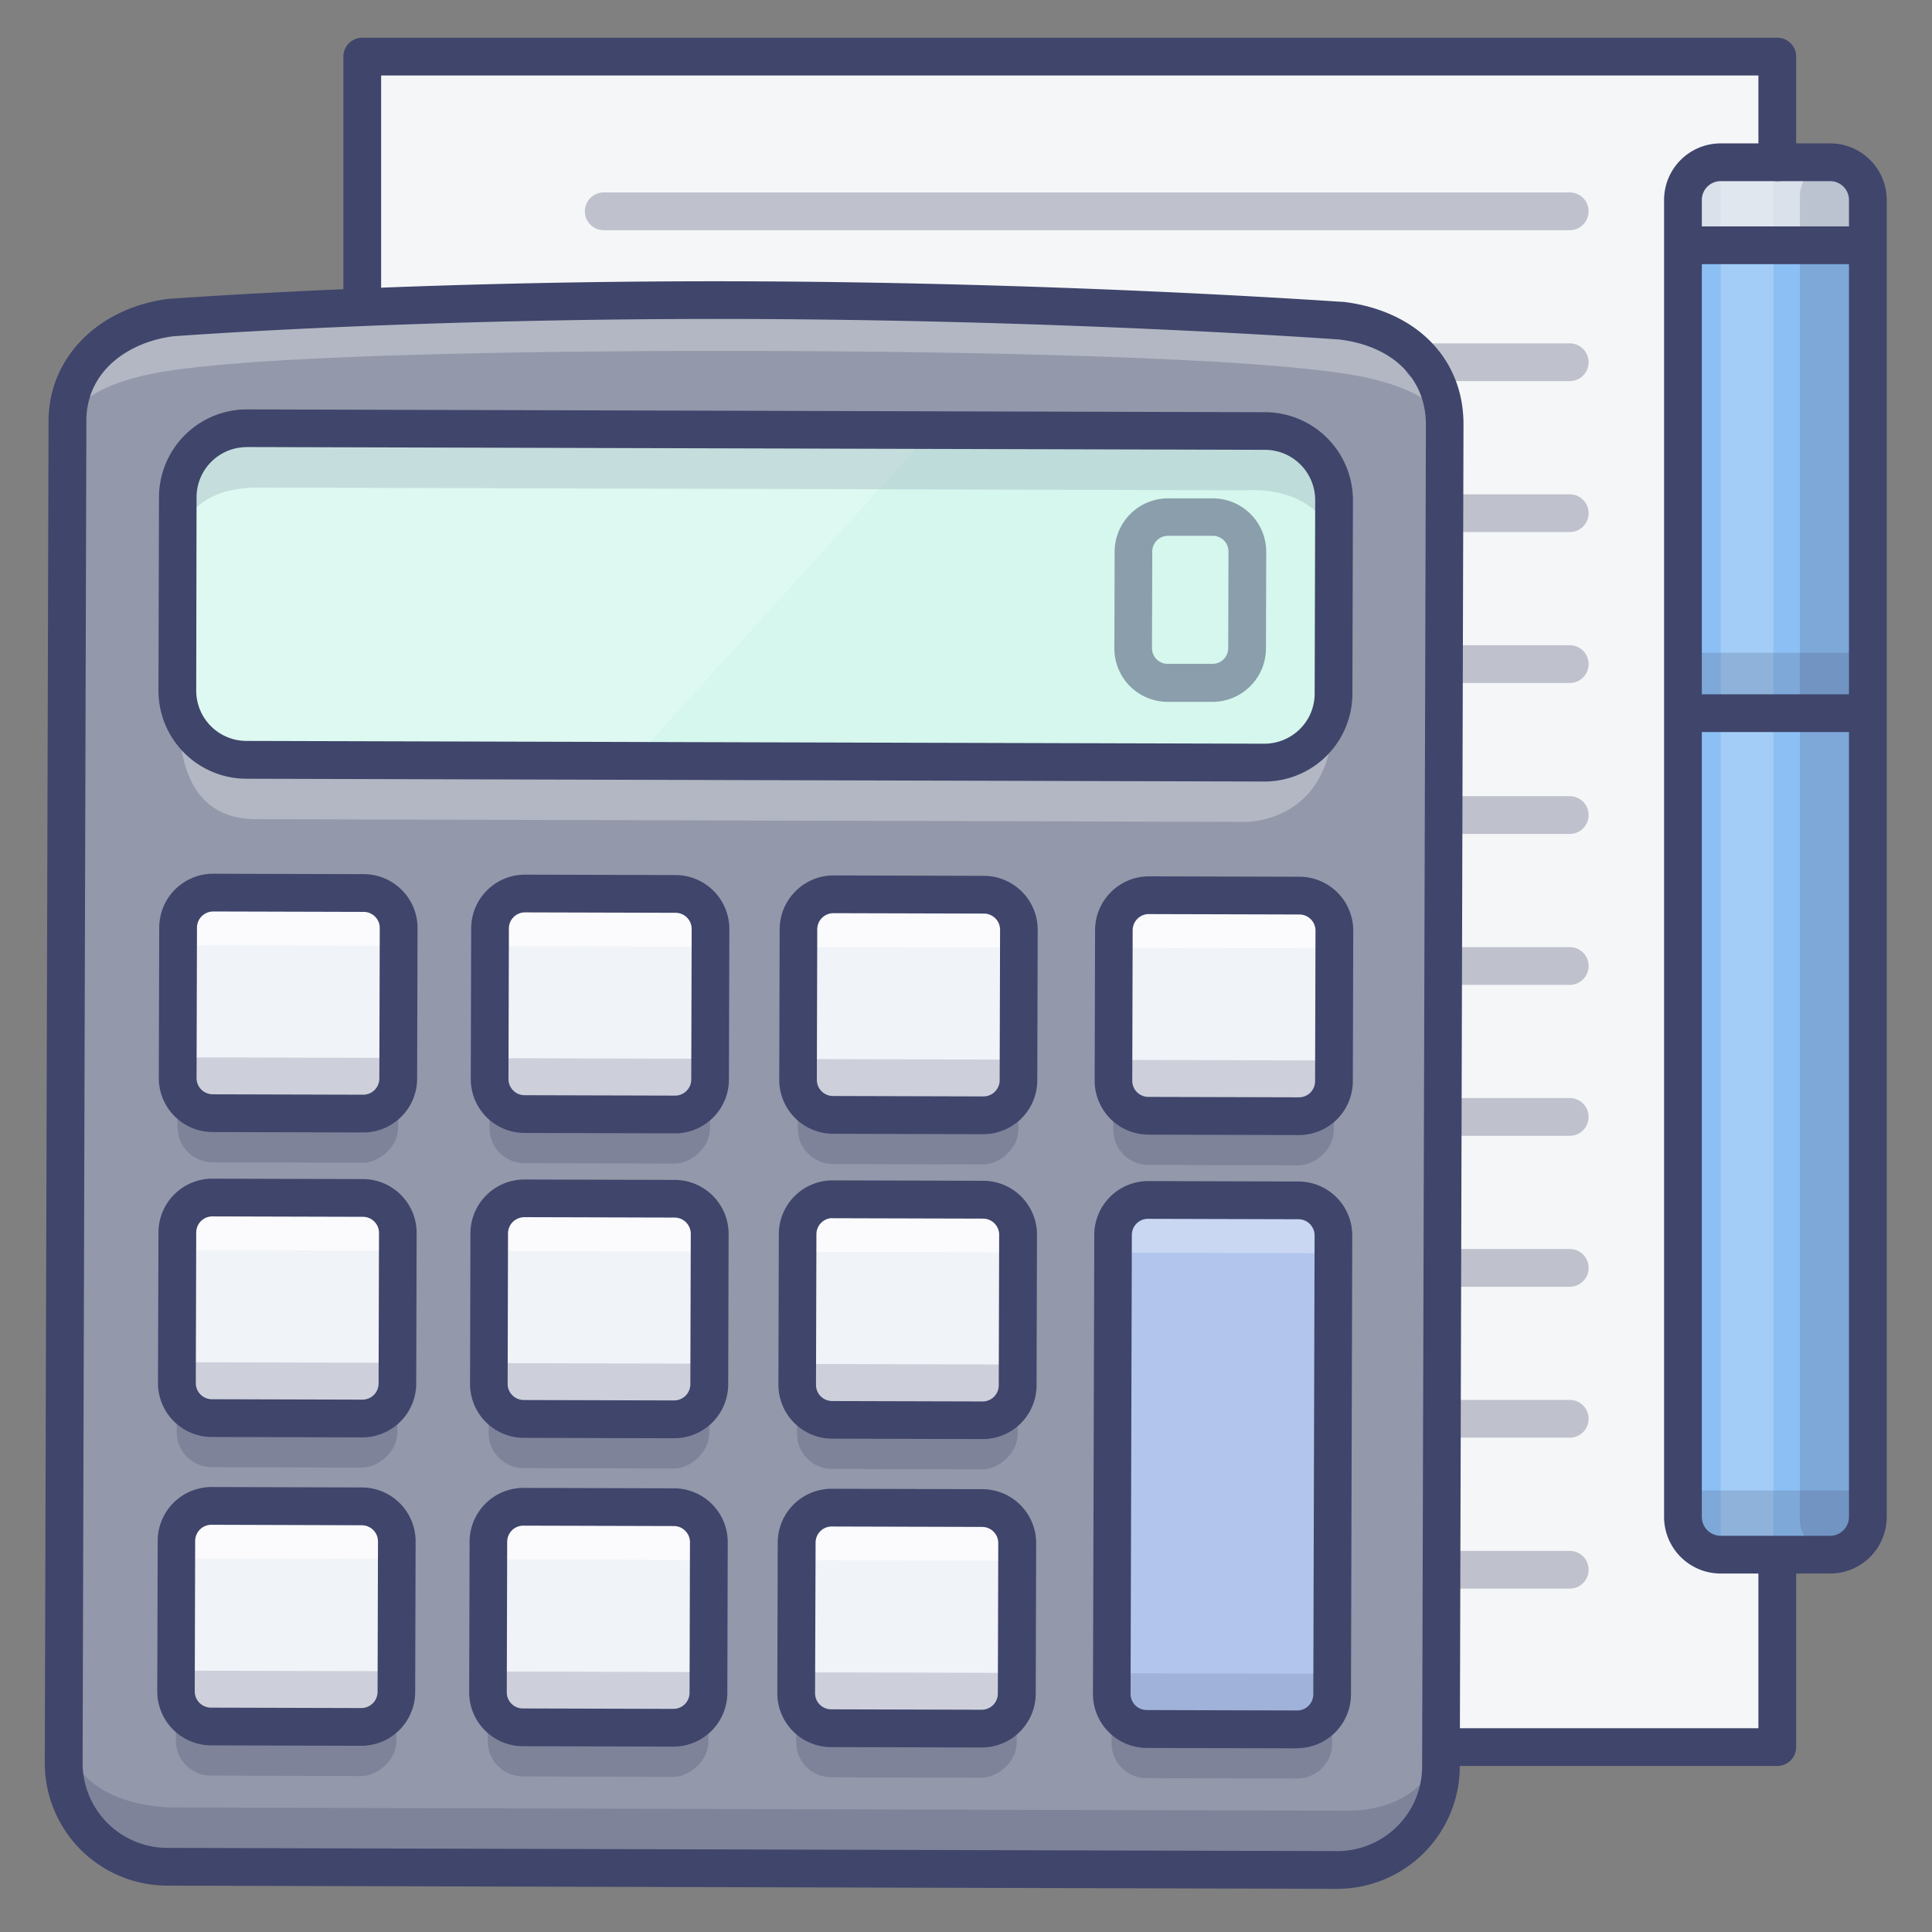 <?xml version="1.0" ?><svg viewBox="0 0 512 512" xmlns="http://www.w3.org/2000/svg"><rect x="0" y="0" width="512" height="512" fill="#808080" stroke="none"/><defs><style>.cls-1{fill:#f5f6f7;}.cls-2{fill:#dae1ea;}.cls-3{fill:#8cc0f4;}.cls-4{opacity:0.2;}.cls-5{fill:#3f456b;}.cls-6{fill:#fff;}.cls-7{fill:#9398aa;}.cls-8{opacity:0.25;}.cls-9{fill:#b2c6ed;}.cls-10{opacity:0.3;}.cls-11{fill:#f0f3f7;}.cls-12{opacity:0.7;}.cls-13{opacity:0.15;}.cls-14{fill:#d5f7ed;}.cls-15{opacity:0.5;}</style></defs><title/><g id="Colors"><rect class="cls-1" height="448" width="375" x="96" y="15"/><path class="cls-2" d="M495,53a10,10,0,0,0-10-10H456a10,10,0,0,0-10,10V65.19c16.33,1,32.67.76,49,.82Z"/><path class="cls-3" d="M446,65.19V402a10,10,0,0,0,10,10h29a10,10,0,0,0,10-10V66C478.67,66,462.33,66.19,446,65.19Z"/><g class="cls-4"><rect class="cls-5" height="369" rx="9" ry="9" width="18" x="477" y="43"/></g><g class="cls-4"><rect class="cls-6" height="369" width="14" x="456" y="43"/></g><g class="cls-4"><rect class="cls-5" height="16" width="48" x="446" y="173"/></g><g class="cls-4" data-name="&lt;编组&gt;" id="_编组_"><path class="cls-5" d="M495,395v7a10,10,0,0,1-10,10H456a10,10,0,0,1-10-10v-7Z"/></g><path class="cls-7" d="M381.86,468.18a27.45,27.45,0,0,1-27.54,27.38l-310.06-.85a27.46,27.46,0,0,1-27.39-27.54l1-355.64A27.45,27.45,0,0,1,45.39,84.15L174,79l181.48,6a27.46,27.46,0,0,1,27.39,27.53Z"/><g class="cls-8"><path class="cls-5" d="M353.14,422.18l-.11,39.9a9.29,9.29,0,0,1-9.31,9.25l-39.89-.11a9.27,9.27,0,0,1-9.25-9.3l.11-39.9.11-41.83.11-39.9a9.28,9.28,0,0,1,9.3-9.25l39.9.11a9.28,9.28,0,0,1,9.25,9.31l-.11,39.89Z"/><rect class="cls-5" height="58.45" rx="9.28" ry="9.28" transform="translate(-365.68 516.04) rotate(-89.84)" width="58.45" x="46.66" y="412.14"/><rect class="cls-5" height="58.45" rx="9.28" ry="9.28" transform="translate(-283.73 434.76) rotate(-89.84)" width="58.45" x="46.89" y="330.41"/><rect class="cls-5" height="58.45" rx="9.28" ry="9.28" transform="translate(-202.71 354.41) rotate(-89.84)" width="58.45" x="47.11" y="249.62"/><rect class="cls-5" height="58.45" rx="9.28" ry="9.28" transform="translate(-283.48 598.92) rotate(-89.84)" width="58.45" x="129.32" y="412.37"/><rect class="cls-5" height="58.45" rx="9.28" ry="9.28" transform="translate(-201.53 517.65) rotate(-89.84)" width="58.45" x="129.54" y="330.64"/><rect class="cls-5" height="58.45" rx="9.28" ry="9.28" transform="translate(-120.51 437.29) rotate(-89.84)" width="58.45" x="129.77" y="249.84"/><rect class="cls-5" height="58.45" rx="9.28" ry="9.28" transform="translate(-202.21 680.87) rotate(-89.84)" width="58.45" x="211.05" y="412.59"/><rect class="cls-5" height="58.45" rx="9.28" ry="9.28" transform="translate(-120.26 599.6) rotate(-89.84)" width="58.45" x="211.27" y="330.87"/><rect class="cls-5" height="58.45" rx="9.28" ry="9.28" transform="translate(-39.24 519.24) rotate(-89.84)" width="58.45" x="211.49" y="250.07"/><rect class="cls-5" height="58.45" rx="9.28" ry="9.28" transform="translate(43.89 603.06) rotate(-89.84)" width="58.45" x="295.08" y="250.3"/></g><path class="cls-9" d="M353.17,409.18l-.11,39.9a9.28,9.28,0,0,1-9.3,9.25l-39.9-.11a9.29,9.29,0,0,1-9.25-9.31l.11-39.89.12-41.83.11-39.9a9.28,9.28,0,0,1,9.3-9.25l39.89.11a9.28,9.28,0,0,1,9.26,9.3l-.11,39.9Z"/><g class="cls-10"><path class="cls-6" d="M17.84,117.27s-4.61-12.71,22.34-18.21S155.35,92.88,200.86,93h.93c45.51.12,132.8,1.29,159.72,6.94s22.24,18.32,22.24,18.32,4.72-27.54-28.7-33.2S146.13,76.14,37.44,84.2C37.44,84.2,13.28,87.23,17.84,117.27Z"/></g><g class="cls-10"><path class="cls-6" d="M47.82,188.66S44.49,217,67.71,217.09l261.9.72s23.64.91,23.72-28.31c0,0-1.85,12.65-20.66,12.6l-262.13-.72S52.89,203,47.82,188.66Z"/></g><g class="cls-8"><path class="cls-5" d="M17.82,462.13S14,494.63,43.73,494.71l310.19.85s27.86.08,27.95-31.5c0,0-3.76,15.85-25.12,15.8L46.56,479S22.41,479.79,17.82,462.13Z"/></g><rect class="cls-11" height="58.45" rx="9.28" ry="9.28" transform="translate(-352.65 503.11) rotate(-89.84)" width="58.45" x="46.7" y="399.14"/><g class="cls-4"><rect class="cls-5" height="58.45" transform="translate(-374.53 524.82) rotate(-89.84)" width="14.8" x="68.46" y="420.96"/></g><g class="cls-12"><rect class="cls-6" height="58.45" transform="translate(-330.33 480.97) rotate(-89.84)" width="13.93" x="69.02" y="376.88"/></g><rect class="cls-11" height="58.45" rx="9.28" ry="9.28" transform="translate(-270.7 421.83) rotate(-89.84)" width="58.45" x="46.92" y="317.41"/><g class="cls-4"><rect class="cls-5" height="58.45" transform="translate(-292.58 443.54) rotate(-89.84)" width="14.8" x="68.69" y="339.24"/></g><g class="cls-12"><rect class="cls-6" height="58.45" transform="translate(-248.38 399.7) rotate(-89.84)" width="13.93" x="69.25" y="295.15"/></g><rect class="cls-11" height="58.45" rx="9.28" ry="9.28" transform="translate(-189.68 341.48) rotate(-89.84)" width="58.45" x="47.15" y="236.61"/><g class="cls-4"><rect class="cls-5" height="58.45" transform="translate(-211.56 363.19) rotate(-89.84)" width="14.8" x="68.91" y="258.44"/></g><g class="cls-12"><rect class="cls-6" height="58.45" transform="translate(-167.36 319.34) rotate(-89.84)" width="13.93" x="69.47" y="214.35"/></g><rect class="cls-11" height="58.45" rx="9.28" ry="9.28" transform="translate(-270.45 585.99) rotate(-89.84)" width="58.45" x="129.36" y="399.37"/><g class="cls-4"><rect class="cls-5" height="58.45" transform="translate(-292.33 607.7) rotate(-89.84)" width="14.8" x="151.12" y="421.19"/></g><g class="cls-12"><rect class="cls-6" height="58.45" transform="translate(-248.13 563.86) rotate(-89.84)" width="13.93" x="151.68" y="377.11"/></g><rect class="cls-11" height="58.45" rx="9.28" ry="9.28" transform="translate(-188.5 504.72) rotate(-89.84)" width="58.45" x="129.58" y="317.64"/><g class="cls-4"><rect class="cls-5" height="58.45" transform="translate(-210.38 526.42) rotate(-89.84)" width="14.8" x="151.34" y="339.46"/></g><g class="cls-12"><rect class="cls-6" height="58.45" transform="translate(-166.17 482.58) rotate(-89.84)" width="13.93" x="151.9" y="295.38"/></g><rect class="cls-11" height="58.45" rx="9.28" ry="9.28" transform="translate(-107.48 424.36) rotate(-89.84)" width="58.45" x="129.8" y="236.84"/><g class="cls-4"><rect class="cls-5" height="58.45" transform="translate(-129.36 446.07) rotate(-89.84)" width="14.8" x="151.57" y="258.67"/></g><g class="cls-12"><rect class="cls-6" height="58.45" transform="translate(-85.15 402.22) rotate(-89.84)" width="13.93" x="152.12" y="214.58"/></g><rect class="cls-11" height="58.45" rx="9.28" ry="9.28" transform="translate(-189.17 667.94) rotate(-89.84)" width="58.45" x="211.08" y="399.59"/><g class="cls-4"><rect class="cls-5" height="58.45" transform="translate(-211.05 689.65) rotate(-89.84)" width="14.8" x="232.85" y="421.42"/></g><g class="cls-12"><rect class="cls-6" height="58.45" transform="translate(-166.85 645.81) rotate(-89.84)" width="13.93" x="233.4" y="377.33"/></g><rect class="cls-11" height="58.45" rx="9.28" ry="9.28" transform="translate(-107.22 586.67) rotate(-89.84)" width="58.45" x="211.31" y="317.86"/><g class="cls-4"><rect class="cls-5" height="58.45" transform="translate(-129.1 608.37) rotate(-89.84)" width="14.8" x="233.07" y="339.69"/></g><g class="cls-12"><rect class="cls-6" height="58.45" transform="translate(-84.9 564.53) rotate(-89.84)" width="13.93" x="233.63" y="295.6"/></g><rect class="cls-11" height="58.45" rx="9.28" ry="9.28" transform="translate(-26.2 506.31) rotate(-89.84)" width="58.45" x="211.53" y="237.07"/><g class="cls-4"><rect class="cls-5" height="58.45" transform="translate(-48.08 528.02) rotate(-89.84)" width="14.8" x="233.29" y="258.89"/></g><g class="cls-12"><rect class="cls-6" height="58.45" transform="translate(-3.88 484.18) rotate(-89.84)" width="13.93" x="233.85" y="214.81"/></g><g class="cls-13"><rect class="cls-5" height="58.45" transform="translate(-127.93 773.46) rotate(-89.84)" width="14.8" x="316.43" y="421.65"/></g><g class="cls-10"><rect class="cls-6" height="58.45" transform="translate(-1.77 648.34) rotate(-89.84)" width="13.93" x="317.21" y="295.83"/></g><rect class="cls-11" height="58.45" rx="9.28" ry="9.28" transform="translate(56.93 590.13) rotate(-89.84)" width="58.45" x="295.11" y="237.3"/><g class="cls-4"><rect class="cls-5" height="58.45" transform="translate(35.04 611.83) rotate(-89.84)" width="14.8" x="316.88" y="259.12"/></g><g class="cls-12"><rect class="cls-6" height="58.45" transform="translate(79.25 567.99) rotate(-89.84)" width="13.93" x="317.43" y="215.04"/></g><rect class="cls-14" height="306.4" rx="18.31" ry="18.31" transform="translate(41.87 357.58) rotate(-89.84)" width="87.87" x="156.28" y="4.6"/><g class="cls-4"><g data-name="&lt;编组&gt;" id="_编组_2"><path class="cls-6" d="M247.21,114l-79.44,87.66-102.56-.28A18.32,18.32,0,0,1,47,183l.14-51.25a18.3,18.3,0,0,1,18.35-18.26Z"/></g></g><g class="cls-13"><path class="cls-5" d="M353.31,142.65s3.33-28.36-19.89-28.42l-261.9-.72s-23.64-.91-23.72,28.3c0,0,1.85-12.65,20.66-12.6l262.13.72S348.24,128.28,353.31,142.65Z"/></g><g class="cls-15"><path class="cls-5" d="M321.34,186h0l-11.9,0a14.15,14.15,0,0,1-14.12-14.19l.07-25.63a14.17,14.17,0,0,1,14.15-14.11h0l11.9,0a14.17,14.17,0,0,1,14.12,14.19h0l-.07,25.63A14.18,14.18,0,0,1,321.34,186Zm-11.82-44a4.17,4.17,0,0,0-4.16,4.14l-.07,25.63a4.15,4.15,0,0,0,4.14,4.16l11.9,0h0a4.17,4.17,0,0,0,4.16-4.14l.07-25.63a4.16,4.16,0,0,0-4.14-4.17l-11.9,0Zm21.05,4.21h0Z"/></g><g class="cls-10"><path class="cls-5" d="M416,61H160a5,5,0,0,1,0-10H416a5,5,0,0,1,0,10Z"/></g><g class="cls-10"><path class="cls-5" d="M416,101H377a5,5,0,0,1,0-10h39a5,5,0,0,1,0,10Z"/></g><g class="cls-10"><path class="cls-5" d="M416,141H383a5,5,0,0,1,0-10h33a5,5,0,0,1,0,10Z"/></g><g class="cls-10"><path class="cls-5" d="M416,181H383a5,5,0,0,1,0-10h33a5,5,0,0,1,0,10Z"/></g><g class="cls-10"><path class="cls-5" d="M416,221H383a5,5,0,0,1,0-10h33a5,5,0,0,1,0,10Z"/></g><g class="cls-10"><path class="cls-5" d="M416,261H383a5,5,0,0,1,0-10h33a5,5,0,0,1,0,10Z"/></g><g class="cls-10"><path class="cls-5" d="M416,301H383a5,5,0,0,1,0-10h33a5,5,0,0,1,0,10Z"/></g><g class="cls-10"><path class="cls-5" d="M416,341H383a5,5,0,0,1,0-10h33a5,5,0,0,1,0,10Z"/></g><g class="cls-10"><path class="cls-5" d="M416,381H383a5,5,0,0,1,0-10h33a5,5,0,0,1,0,10Z"/></g><g class="cls-10"><path class="cls-5" d="M416,421H383a5,5,0,0,1,0-10h33a5,5,0,0,1,0,10Z"/></g></g><g id="Lines"><path class="cls-5" d="M485,417H456a15,15,0,0,1-15-15V53a15,15,0,0,1,15-15h29a15,15,0,0,1,15,15V402A15,15,0,0,1,485,417ZM456,48a5,5,0,0,0-5,5V402a5,5,0,0,0,5,5h29a5,5,0,0,0,5-5V53a5,5,0,0,0-5-5Z"/><rect class="cls-5" height="10" width="49" x="446" y="184"/><rect class="cls-5" height="10" width="49" x="446" y="60"/><path class="cls-5" d="M471,468H382.5a5,5,0,0,1,0-10H466V412.47a5,5,0,0,1,10,0V463A5,5,0,0,1,471,468Z"/><path class="cls-5" d="M96,86.08a5,5,0,0,1-5-5V15a5,5,0,0,1,5-5H471a5,5,0,0,1,5,5V43a5,5,0,0,1-10,0V20H101V81.08A5,5,0,0,1,96,86.08Z"/><path class="cls-5" d="M354.4,500.56h-.09l-310.06-.85a32.5,32.5,0,0,1-32.38-32.55l1-355.64c.05-16.74,13.18-30,31.93-32.34l.22,0c.63,0,64.17-4.89,151.27-4.63S355.1,80,355.82,80l.23,0c19.36,2.35,31.83,15.11,31.79,32.52l-.36,131-5,0,5,0-.62,224.68A32.5,32.5,0,0,1,354.4,500.56ZM45.89,89.12c-11.46,1.45-23,8.93-23,22.42l-1,355.65a22.49,22.49,0,0,0,22.4,22.52l310.07.85h.06a22.48,22.48,0,0,0,22.46-22.39l1-355.65c0-12.16-8.73-20.79-22.87-22.54-3.36-.25-73.73-5.22-158.73-5.45S49,88.89,45.89,89.12Z"/><path class="cls-5" d="M335,207.11H335l-269.79-.74A23.33,23.33,0,0,1,42,183l.14-51.26a23.3,23.3,0,0,1,23.3-23.24h.07l269.79.74a23.33,23.33,0,0,1,23.24,23.37l-.14,51.26A23.3,23.3,0,0,1,335,207.11ZM65.39,118.49a13.3,13.3,0,0,0-13.3,13.27L52,183a13.32,13.32,0,0,0,13.27,13.35l269.78.74a13.43,13.43,0,0,0,9.43-3.87,13.24,13.24,0,0,0,3.92-9.4h0l.14-51.26a13.32,13.32,0,0,0-13.27-13.35l-269.79-.74Z"/><path class="cls-5" d="M95.82,462.65h0l-39.9-.11a14.31,14.31,0,0,1-14.24-14.32l.11-39.9A14.29,14.29,0,0,1,56,394.08h0l39.9.11a14.29,14.29,0,0,1,14.24,14.32l-.11,39.9a14.29,14.29,0,0,1-14.28,14.24ZM56,404.08a4.3,4.3,0,0,0-4.28,4.27l-.11,39.9a4.3,4.3,0,0,0,4.27,4.29l39.9.11h0a4.3,4.3,0,0,0,4.28-4.27h0l.11-39.9a4.24,4.24,0,0,0-1.25-3,4.28,4.28,0,0,0-3-1.27L56,404.08Z"/><path class="cls-5" d="M96,380.92h0l-39.89-.11a14.27,14.27,0,0,1-14.24-14.32L42,326.6a14.27,14.27,0,0,1,14.28-14.24h0l39.89.11a14.27,14.27,0,0,1,14.24,14.31l-.11,39.9A14.29,14.29,0,0,1,96,380.92ZM56.26,322.36A4.27,4.27,0,0,0,52,326.62l-.11,39.9a4.27,4.27,0,0,0,4.27,4.29l39.89.11h0a4.28,4.28,0,0,0,4.28-4.27h0l.11-39.89a4.27,4.27,0,0,0-4.27-4.29l-39.89-.11Z"/><path class="cls-5" d="M96.27,300.12h0L56.33,300a14.29,14.29,0,0,1-14.24-14.32l.11-39.89a14.29,14.29,0,0,1,14.28-14.24h0l39.89.11A14.27,14.27,0,0,1,110.65,246l-.11,39.89h0A14.29,14.29,0,0,1,96.27,300.12ZM56.48,241.56a4.29,4.29,0,0,0-4.28,4.27l-.11,39.89A4.29,4.29,0,0,0,56.36,290l39.89.11h0a4.28,4.28,0,0,0,4.28-4.27l.11-39.89a4.27,4.27,0,0,0-4.26-4.29l-39.9-.11Zm49.06,44.31h0Z"/><path class="cls-5" d="M178.47,462.87h0l-39.89-.11a14.27,14.27,0,0,1-14.24-14.31l.11-39.9a14.29,14.29,0,0,1,14.28-14.24h0l39.89.11a14.29,14.29,0,0,1,14.24,14.32l-.11,39.89A14.29,14.29,0,0,1,178.47,462.87Zm-39.78-58.56a4.28,4.28,0,0,0-4.28,4.27l-.11,39.89a4.27,4.27,0,0,0,4.27,4.29l39.89.11h0a4.27,4.27,0,0,0,4.28-4.26h0l.11-39.9a4.28,4.28,0,0,0-4.27-4.29l-39.89-.11Z"/><path class="cls-5" d="M178.7,381.15h0l-39.9-.11a14.27,14.27,0,0,1-14.23-14.32l.1-39.9a14.31,14.31,0,0,1,14.28-14.24h0l39.9.11A14.31,14.31,0,0,1,193.09,327l-.11,39.9h0A14.31,14.31,0,0,1,178.7,381.15Zm-39.79-58.57a4.3,4.3,0,0,0-4.28,4.27l-.1,39.9a4.19,4.19,0,0,0,1.24,3,4.3,4.3,0,0,0,3,1.27l39.9.11h0a4.3,4.3,0,0,0,4.28-4.27l.11-39.9a4.3,4.3,0,0,0-4.27-4.29l-39.9-.11ZM188,366.89h0Z"/><path class="cls-5" d="M178.92,300.35h0L139,300.24a14.27,14.27,0,0,1-14.24-14.32l.11-39.89a14.27,14.27,0,0,1,14.27-14.24h0l39.9.11a14.29,14.29,0,0,1,14.24,14.31l-.11,39.9a14.29,14.29,0,0,1-14.28,14.24Zm-39.79-58.56a4.27,4.27,0,0,0-4.27,4.26l-.11,39.9a4.27,4.27,0,0,0,4.26,4.29l39.9.11h0a4.28,4.28,0,0,0,4.28-4.27h0l.11-39.89A4.28,4.28,0,0,0,179,241.9l-39.89-.11Z"/><path class="cls-5" d="M260.2,463.1h0L220.27,463A14.27,14.27,0,0,1,206,448.67l.11-39.89a14.29,14.29,0,0,1,14.27-14.24h0l39.9.11A14.29,14.29,0,0,1,274.59,409l-.11,39.9h0A14.3,14.3,0,0,1,260.2,463.1Zm-39.78-58.56a4.27,4.27,0,0,0-4.28,4.26L216,448.7a4.27,4.27,0,0,0,4.26,4.29l39.9.11h0a4.29,4.29,0,0,0,4.28-4.27l.11-39.89a4.28,4.28,0,0,0-4.27-4.29l-39.89-.11Zm49.06,44.31h0Z"/><path class="cls-5" d="M260.43,381.37h0l-39.9-.11a14.29,14.29,0,0,1-14.24-14.32l.11-39.89a14.27,14.27,0,0,1,14.28-14.24h0l39.89.11a14.27,14.27,0,0,1,14.24,14.32l-.11,39.89a14.27,14.27,0,0,1-14.27,14.24Zm-39.79-58.56a4.27,4.27,0,0,0-4.28,4.27L216.25,367a4.28,4.28,0,0,0,4.27,4.29l39.89.11h0a4.27,4.27,0,0,0,4.27-4.27h0l.11-39.89a4.27,4.27,0,0,0-4.26-4.29l-39.9-.11Z"/><path class="cls-5" d="M260.65,300.57h0l-39.9-.11a14.29,14.29,0,0,1-14.24-14.31l.11-39.9A14.31,14.31,0,0,1,220.86,232h0l39.9.11A14.3,14.3,0,0,1,275,246.44l-.11,39.89h0A14.31,14.31,0,0,1,260.65,300.57ZM220.86,242a4.29,4.29,0,0,0-4.28,4.27l-.11,39.89a4.28,4.28,0,0,0,4.27,4.29l39.9.11h0a4.29,4.29,0,0,0,4.28-4.26l.11-39.9a4.29,4.29,0,0,0-4.27-4.29l-39.9-.11Zm49.07,44.31h0Z"/><path class="cls-5" d="M343.79,463.33h0l-39.9-.11a14.3,14.3,0,0,1-14.24-14.32L290,327.28A14.27,14.27,0,0,1,304.22,313h0l39.9.11a14.29,14.29,0,0,1,14.24,14.32l-.34,121.62a14.29,14.29,0,0,1-14.27,14.24ZM304.22,323a4.27,4.27,0,0,0-4.27,4.27l-.34,121.62a4.29,4.29,0,0,0,4.27,4.29l39.89.11h0a4.28,4.28,0,0,0,4.27-4.27l.11-39.89h0l.23-81.73a4.29,4.29,0,0,0-4.27-4.29L304.24,323Z"/><path class="cls-5" d="M344.23,300.8h0l-39.89-.11a14.29,14.29,0,0,1-14.24-14.31l.11-39.9a14.29,14.29,0,0,1,14.28-14.24h0l39.89.11a14.27,14.27,0,0,1,14.24,14.32l-.11,39.89h0A14.29,14.29,0,0,1,344.23,300.8Zm-39.78-58.56a4.28,4.28,0,0,0-4.28,4.27l-.11,39.89a4.28,4.28,0,0,0,4.27,4.29l39.89.11a4.26,4.26,0,0,0,4.29-4.26l.11-39.9a4.27,4.27,0,0,0-4.27-4.29l-39.89-.11Zm49.06,44.31h0Z"/></g></svg>